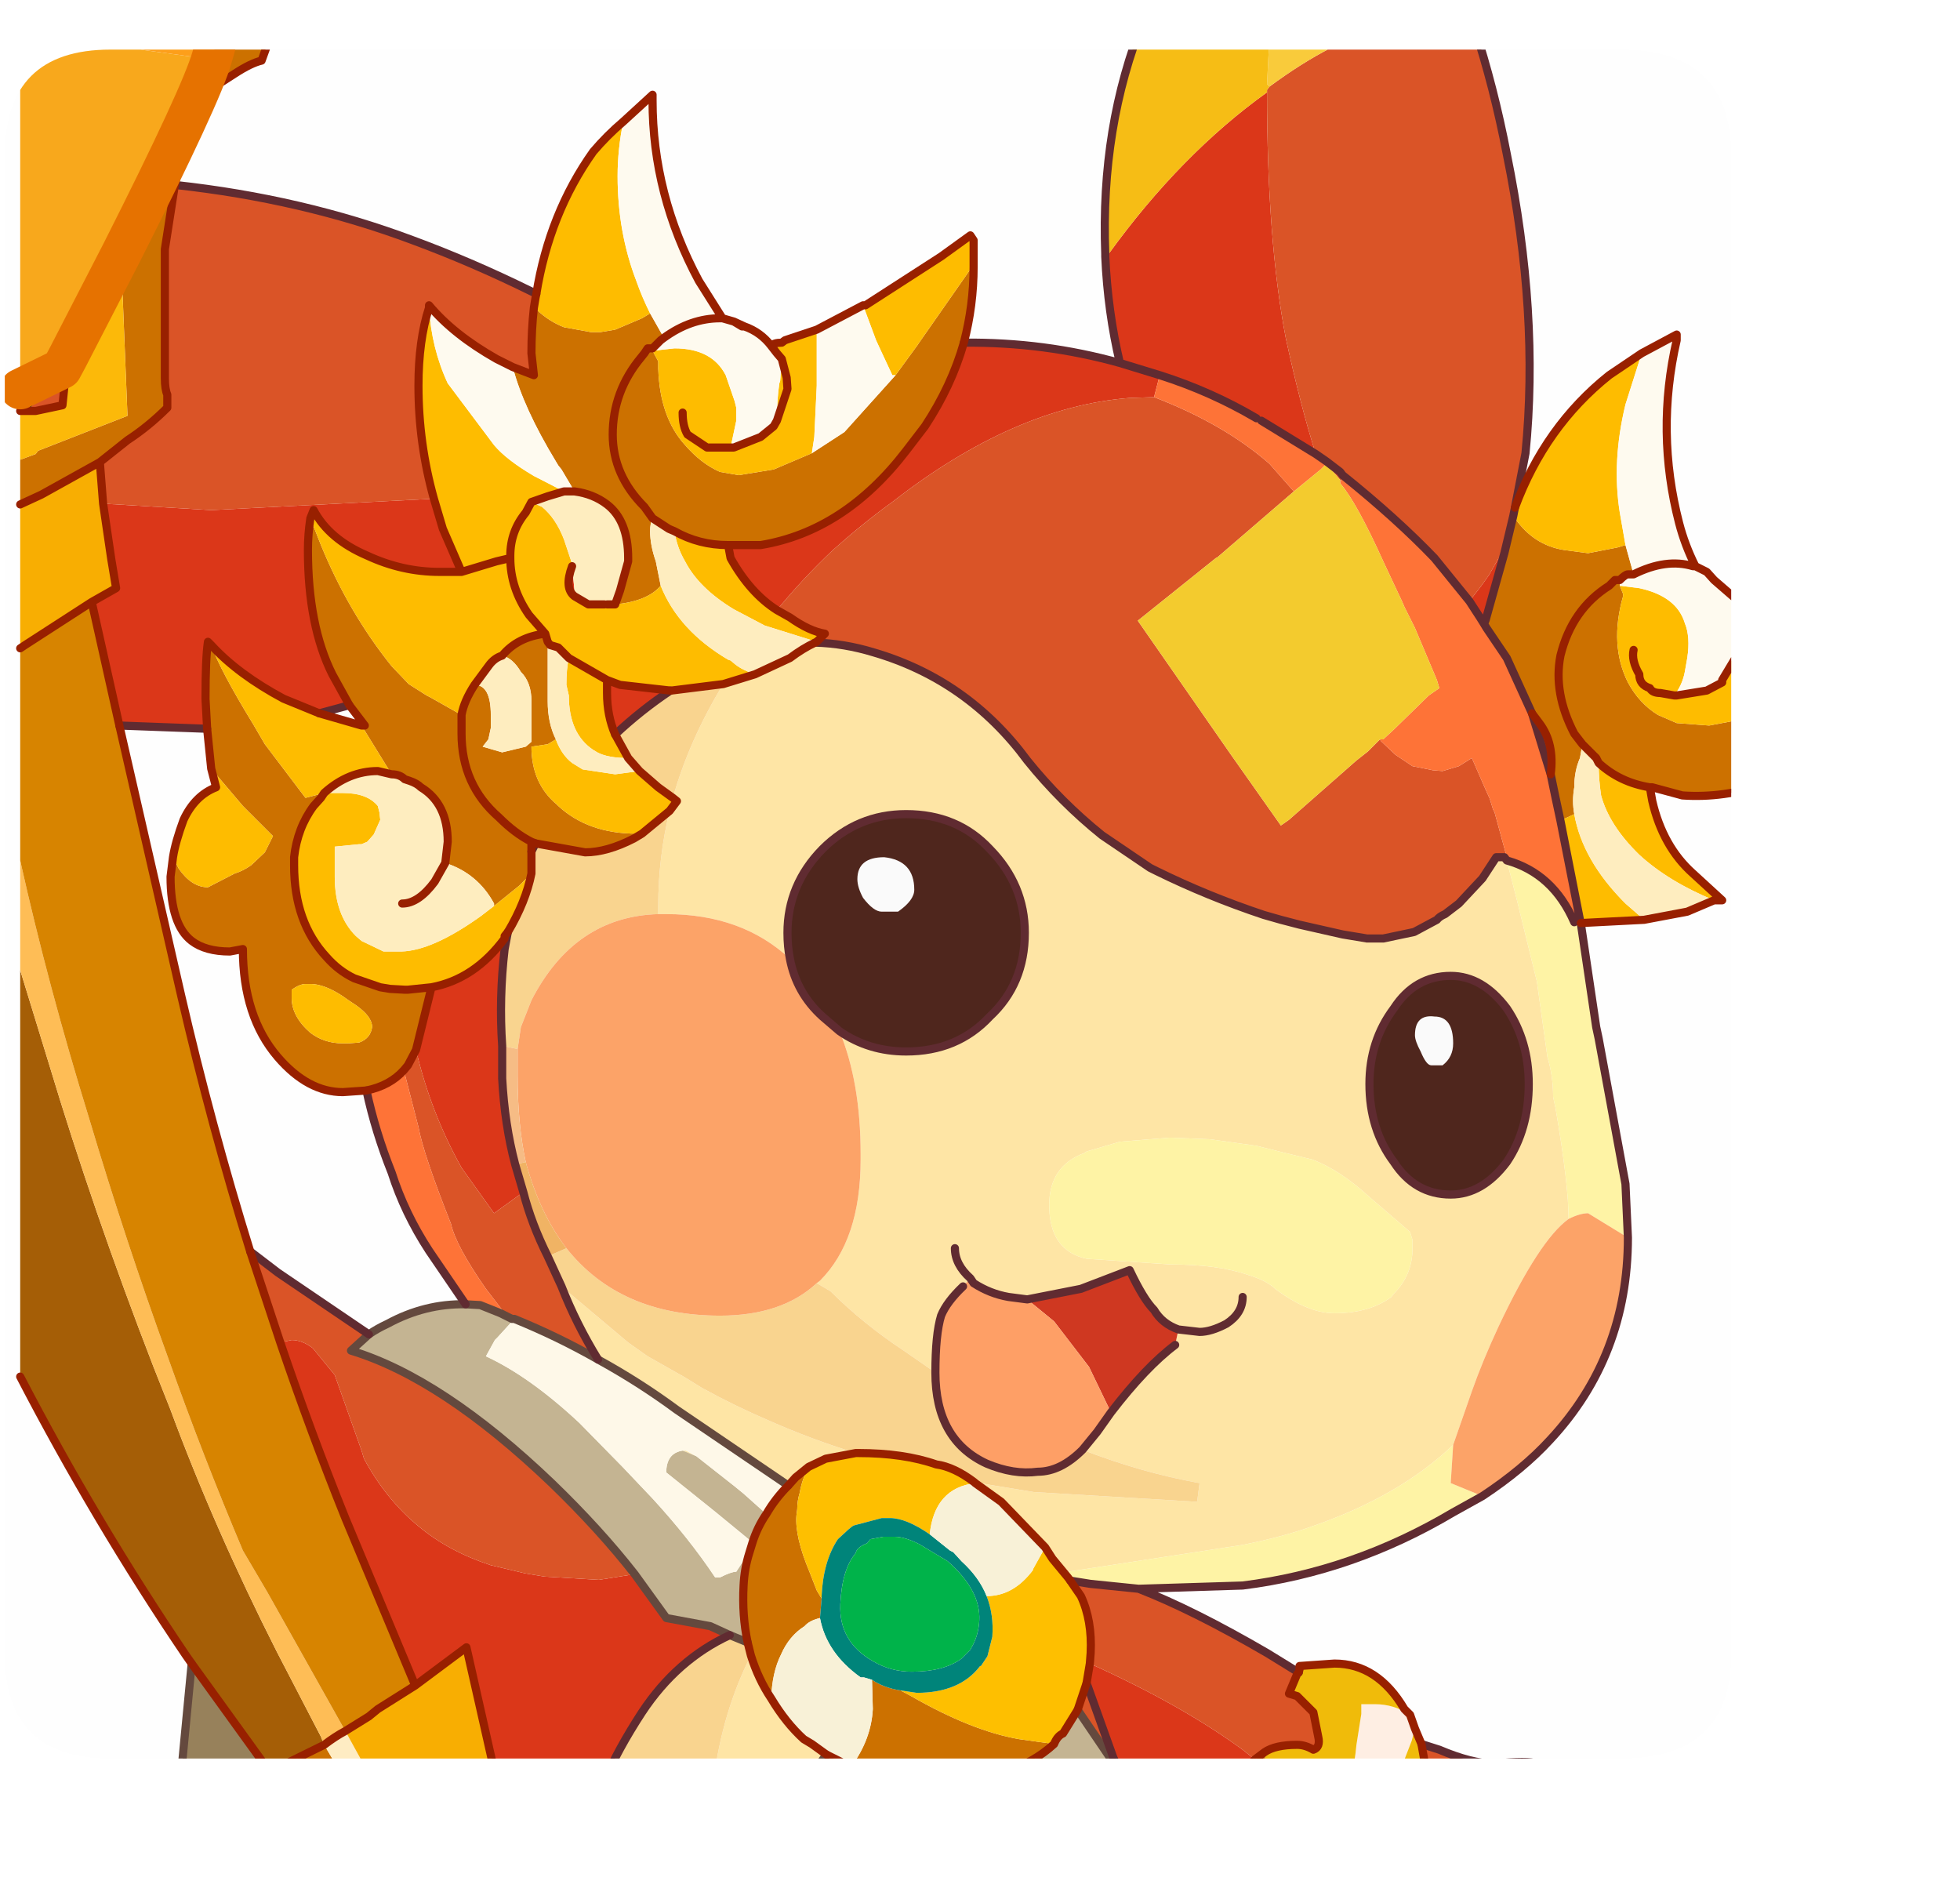 <?xml version="1.0" encoding="UTF-8" standalone="no"?>
<svg xmlns:ffdec="https://www.free-decompiler.com/flash" xmlns:xlink="http://www.w3.org/1999/xlink" ffdec:objectType="frame" height="59.0px" width="61.25px" xmlns="http://www.w3.org/2000/svg">
  <g transform="matrix(1.0, 0.0, 0.0, 1.0, 0.15, 1.55)">
    <clipPath id="clipPath0" transform="matrix(1.0, 0.0, 0.0, 1.0, 0.0, 0.0)">
      <path d="M50.5 0.0 Q53.95 0.0 53.95 3.3 L53.95 50.15 Q53.95 53.4 50.5 53.4 L3.3 53.4 Q0.0 53.4 0.0 50.15 L0.0 3.3 Q0.0 0.0 3.3 0.0 L50.5 0.0" fill="#000000" fill-rule="evenodd" stroke="none"/>
    </clipPath>
    <g clip-path="url(#clipPath0)">
      <use ffdec:characterId="3" height="116.15" transform="matrix(0.508, 0.0, 0.0, 0.508, -0.154, -1.561)" width="120.5" xlink:href="#sprite0"/>
    </g>
    <use ffdec:characterId="4" height="53.4" transform="matrix(1.0, 0.0, 0.0, 1.0, 0.0, 0.0)" width="53.95" xlink:href="#shape2"/>
  </g>
  <defs>
    <g id="sprite0" transform="matrix(1.0, 0.0, 0.0, 1.0, -97.5, -102.8)">
      <use ffdec:characterId="2" height="116.15" transform="matrix(1.0, 0.0, 0.0, 1.0, 97.5, 102.8)" width="120.5" xlink:href="#shape1"/>
    </g>
    <g id="shape1" transform="matrix(1.0, 0.0, 0.0, 1.0, -97.5, -102.8)">
      <path d="M116.4 218.7 L108.0 218.7 109.3 205.15 114.1 211.8 111.95 212.8 116.4 218.7" fill="#98825b" fill-rule="evenodd" stroke="none"/>
      <path d="M181.85 218.7 L179.65 218.7 179.95 218.25 179.95 217.9 180.45 216.9 180.65 216.95 181.85 218.7 M170.75 218.7 L169.75 218.7 167.45 213.75 167.3 213.45 166.0 210.95 164.35 206.35 164.55 205.15 Q170.2 207.7 173.95 210.45 L174.7 211.05 Q173.95 211.75 173.95 212.95 173.95 213.75 174.45 214.25 L174.3 214.45 Q173.15 214.95 172.15 215.95 171.1 217.3 170.75 218.7 M143.65 218.7 L136.4 218.7 Q137.2 216.4 138.65 214.4 L139.85 213.1 141.3 212.9 141.65 212.75 Q141.65 212.45 142.0 212.25 L143.95 214.1 144.65 215.4 142.95 217.4 143.25 217.9 143.65 218.7 M133.8 218.7 L130.05 218.7 Q129.15 215.8 128.85 212.6 L128.85 211.75 127.85 211.45 126.2 204.15 123.05 206.5 118.75 196.2 Q116.6 190.85 114.75 185.4 L115.45 185.25 Q116.1 185.25 116.75 185.75 L118.1 187.4 119.75 192.05 119.9 192.55 Q121.25 195.05 123.25 196.7 125.1 198.25 127.7 199.1 L129.8 199.6 131.0 199.8 134.35 200.0 136.55 199.65 138.5 202.35 141.2 202.85 142.4 203.4 Q139.15 204.9 137.0 208.15 135.5 210.45 134.65 212.45 133.9 214.3 133.75 216.2 L133.65 217.6 133.8 218.7 M130.2 120.75 L130.5 120.9 130.45 121.15 130.2 120.75 M156.8 123.9 Q161.75 123.85 166.4 125.15 165.65 122.0 165.5 118.6 L165.7 118.45 Q170.15 112.3 175.45 108.5 175.45 117.6 176.6 123.6 177.5 127.75 178.45 130.75 L175.1 128.7 Q175.1 128.55 174.8 128.55 172.0 126.9 168.85 125.9 L168.5 127.25 167.0 127.3 Q159.9 127.85 152.4 133.7 150.6 135.0 148.75 136.65 146.85 138.45 145.3 140.35 143.65 139.3 142.45 137.15 L142.3 136.35 142.45 136.35 144.3 136.35 Q149.45 135.5 153.25 130.55 L154.4 129.05 Q156.05 126.55 156.8 123.9 M187.9 139.8 L188.6 138.9 189.1 138.2 189.7 137.15 189.95 137.05 190.05 136.85 188.9 140.95 188.8 141.2 188.55 140.8 187.9 139.8 M168.85 125.9 L166.4 125.15 168.85 125.9 M132.7 137.65 L132.85 139.15 132.85 139.5 133.7 140.0 132.85 139.8 132.85 139.5 Q132.2 139.0 132.7 137.65 M124.2 133.5 L124.75 135.35 125.9 138.0 124.55 138.0 Q122.25 138.0 120.1 137.0 117.75 136.0 116.8 134.2 L116.6 134.7 Q116.45 135.7 116.45 136.65 116.45 141.3 117.95 144.3 L119.0 146.2 117.15 146.7 114.95 145.8 Q112.15 144.3 110.5 142.5 L110.3 142.3 Q110.15 143.3 110.15 145.8 L110.25 147.65 104.85 147.45 103.15 139.85 104.65 139.0 104.35 137.2 103.85 133.8 110.5 134.2 124.2 133.5 M134.85 144.65 L135.65 144.95 138.75 145.3 Q136.95 146.5 135.35 148.0 134.85 146.85 134.85 145.45 L134.85 144.65 M130.2 154.6 L130.45 154.7 130.2 155.2 130.2 154.6 M123.1 167.4 L124.05 163.55 Q126.7 163.05 128.55 160.55 L128.55 160.4 128.75 160.15 128.55 161.2 Q128.2 164.2 128.4 167.15 L128.4 169.15 Q128.55 172.0 129.2 174.45 L129.7 176.15 127.9 177.45 125.9 174.65 Q124.0 171.25 123.1 167.4 M129.2 211.8 L128.85 211.75 129.2 211.8" fill="#dc3719" fill-rule="evenodd" stroke="none"/>
      <path d="M167.55 200.55 Q170.9 201.85 175.45 204.5 L177.4 205.7 177.3 205.8 176.8 207.0 177.3 207.15 178.3 208.15 178.6 209.65 Q178.75 210.3 178.3 210.45 177.8 210.15 177.3 210.15 175.95 210.15 175.3 210.6 L174.7 211.05 173.95 210.45 Q170.2 207.7 164.55 205.15 L164.6 204.5 Q164.7 202.5 164.0 201.0 L163.45 200.2 164.0 200.2 164.6 200.25 167.55 200.55 M184.95 210.1 L186.05 210.45 Q188.05 211.3 189.4 211.3 191.55 211.1 192.05 211.3 193.2 211.6 193.2 213.3 193.2 215.1 191.35 216.9 189.95 218.25 188.35 218.7 L187.3 218.7 181.85 218.7 180.65 216.95 Q182.45 217.05 183.6 215.75 185.25 214.25 185.25 211.8 L184.95 210.1 M130.05 218.7 L128.1 218.7 129.35 217.9 127.85 211.6 127.85 211.45 128.85 211.75 128.85 212.6 Q129.15 215.8 130.05 218.7 M108.3 114.2 Q116.1 115.05 122.9 117.6 126.55 118.95 130.2 120.75 L130.45 121.15 130.35 121.75 Q130.2 123.1 130.2 124.55 L130.35 125.9 129.05 125.4 128.05 124.9 Q125.4 123.4 123.9 121.6 L123.9 121.75 Q123.25 123.75 123.25 126.55 123.25 130.1 124.2 133.5 L110.5 134.2 103.85 133.8 103.65 131.25 105.35 129.9 Q106.65 129.05 107.8 127.9 L107.8 127.1 Q107.65 126.75 107.65 126.1 L107.65 122.95 107.65 118.15 108.25 114.3 108.3 114.2 M188.2 104.5 Q189.4 108.15 190.2 112.3 192.2 122.1 191.35 130.7 L190.7 134.05 190.6 134.55 190.05 136.85 189.95 137.05 189.7 137.15 189.1 138.2 188.6 138.9 187.9 139.8 185.75 137.15 Q183.4 134.7 180.1 132.05 L179.95 131.85 179.1 131.2 179.95 131.85 180.1 132.05 179.95 132.55 179.95 132.35 179.1 131.35 179.1 131.2 178.45 130.75 Q177.5 127.75 176.6 123.6 175.45 117.6 175.45 108.5 L175.45 108.35 175.6 108.15 Q179.6 105.2 182.75 104.5 L187.9 104.35 Q187.9 104.5 188.2 104.5 M168.5 127.25 Q172.8 128.9 175.6 131.35 L177.1 133.05 172.4 137.1 172.3 137.15 167.5 141.0 173.2 149.2 176.3 153.6 176.8 153.25 180.95 149.6 181.65 149.05 182.4 148.3 182.45 148.4 183.35 149.25 184.4 149.95 185.65 150.2 186.25 150.25 187.25 149.95 188.05 149.45 188.9 151.4 189.15 151.95 189.35 152.6 189.45 152.8 190.2 155.55 190.2 155.75 190.05 155.55 189.55 155.55 188.7 156.85 187.25 158.4 186.4 159.05 Q186.05 159.2 185.9 159.4 L184.5 160.15 182.6 160.55 181.6 160.55 180.1 160.3 177.45 159.7 176.3 159.4 175.25 159.1 Q171.8 157.95 168.65 156.4 L168.25 156.2 165.3 154.2 Q162.75 152.15 160.7 149.6 157.05 144.65 151.25 142.95 149.45 142.4 147.65 142.35 L147.75 142.3 148.25 141.8 Q147.3 141.65 146.1 140.8 L145.3 140.35 Q146.85 138.45 148.75 136.65 150.6 135.0 152.4 133.7 159.9 127.85 167.0 127.3 L168.5 127.25 M101.55 125.8 L101.35 127.75 99.7 128.1 99.15 128.1 101.55 125.8 M122.35 168.65 L122.6 168.35 123.1 167.4 Q124.0 171.25 125.9 174.65 L127.9 177.45 129.7 176.15 Q130.2 178.1 131.2 180.1 L132.05 181.95 Q132.95 184.25 134.3 186.45 131.85 185.05 129.15 183.95 L129.0 183.95 128.3 183.6 128.4 183.4 127.4 182.1 Q125.55 179.45 125.25 178.1 123.55 173.8 123.25 172.15 L122.35 168.65 M120.2 184.9 L119.1 185.9 Q124.7 187.6 131.45 194.05 134.4 196.9 136.55 199.65 L134.35 200.0 131.0 199.8 129.8 199.6 127.7 199.1 Q125.1 198.25 123.25 196.7 121.25 195.05 119.9 192.55 L119.75 192.05 118.1 187.4 116.75 185.75 Q116.1 185.25 115.45 185.25 L114.75 185.4 112.9 179.8 114.6 181.1 120.2 184.9 M163.8 208.0 L164.35 206.35 166.0 210.95 165.9 211.05 165.8 210.95 163.8 208.0 M142.0 212.25 L142.3 212.25 Q145.05 211.6 146.85 212.75 L146.5 213.1 145.25 214.6 144.65 215.4 143.95 214.1 142.0 212.25 M185.4 216.25 L187.3 218.7 185.4 216.25" fill="#db5427" fill-rule="evenodd" stroke="none"/>
      <path d="M184.25 208.3 L184.55 209.15 184.35 209.9 183.75 211.45 Q182.75 212.95 181.75 213.45 L180.95 213.75 180.1 213.6 Q180.75 212.3 180.95 210.15 L181.25 208.25 181.25 207.65 182.1 207.65 Q183.25 207.65 184.25 208.3" fill="#ffefe4" fill-rule="evenodd" stroke="none"/>
      <path d="M177.4 205.7 L177.45 205.5 177.45 205.3 179.6 205.15 Q182.25 205.15 183.9 207.95 L184.25 208.3 Q183.25 207.65 182.1 207.65 L181.25 207.65 181.25 208.25 180.95 210.15 Q180.75 212.3 180.1 213.6 L180.95 213.75 181.75 213.45 Q182.75 212.95 183.75 211.45 L184.35 209.9 184.55 209.15 184.95 210.1 185.25 211.8 Q185.25 214.25 183.6 215.75 182.45 217.05 180.65 216.95 L180.45 216.9 179.95 217.9 179.95 218.25 179.25 218.1 Q177.8 217.4 176.8 215.95 175.65 214.35 175.4 211.6 L175.3 210.6 Q175.95 210.15 177.3 210.15 177.8 210.15 178.3 210.45 178.75 210.3 178.6 209.65 L178.3 208.15 177.3 207.15 176.8 207.0 177.3 205.8 177.4 205.7 M177.55 218.7 L170.75 218.7 Q171.1 217.3 172.15 215.95 173.15 214.95 174.3 214.45 L174.45 214.75 Q175.45 216.9 176.45 217.75 L177.55 218.7" fill="#f1bc0a" fill-rule="evenodd" stroke="none"/>
      <path d="M217.55 138.0 L217.55 138.15 Q216.4 143.15 212.4 146.8 L210.95 148.3 Q206.1 152.1 201.0 151.75 L199.15 151.25 199.0 151.25 Q197.15 150.95 195.85 149.75 L195.7 149.45 194.85 148.6 194.35 147.95 Q193.05 145.45 193.5 143.15 194.2 140.3 196.5 138.85 L196.85 138.5 197.15 138.5 196.85 138.5 196.5 138.85 Q194.2 140.3 193.5 143.15 193.05 145.45 194.35 147.95 L194.85 148.6 194.7 149.45 Q194.35 150.25 194.35 151.25 194.2 152.1 194.35 152.9 L193.5 153.3 193.2 151.9 192.9 150.45 Q193.15 148.55 192.2 147.3 L191.75 146.7 190.2 143.3 188.95 141.45 188.9 140.95 190.05 136.85 190.6 134.55 190.7 134.7 Q191.85 136.35 193.7 136.65 L195.2 136.85 197.0 136.5 197.5 136.35 198.0 138.15 197.65 138.15 Q197.5 138.15 197.15 138.5 L197.15 138.85 197.35 139.35 197.35 139.5 Q196.5 142.5 197.65 144.8 198.35 146.1 199.5 146.8 L200.65 147.3 202.65 147.45 205.3 146.95 207.45 145.95 Q209.1 145.15 211.25 143.45 L213.25 141.8 215.9 139.15 Q216.75 138.5 217.55 138.0 M179.65 218.7 L177.55 218.7 176.45 217.75 Q175.45 216.9 174.45 214.75 L174.3 214.45 174.45 214.25 Q173.95 213.75 173.95 212.95 173.95 211.75 174.7 211.05 L175.3 210.6 175.4 211.6 Q175.65 214.35 176.8 215.95 177.8 217.4 179.25 218.1 L179.95 218.25 179.65 218.7 M122.5 218.7 L116.4 218.7 111.95 212.8 114.1 211.8 117.45 210.15 122.5 218.7 M98.75 133.85 L98.75 131.1 99.7 130.75 99.85 130.55 105.35 128.4 105.05 120.95 105.0 119.15 105.0 118.35 Q109.9 108.65 110.55 106.35 L110.75 105.65 114.3 104.2 114.45 104.2 113.6 106.55 Q112.95 106.7 111.95 107.35 L110.55 108.25 109.8 108.85 109.45 109.35 108.65 112.35 108.25 114.3 107.65 118.15 107.65 122.95 107.65 126.1 Q107.65 126.75 107.8 127.1 L107.8 127.9 Q106.65 129.05 105.35 129.9 L103.65 131.25 100.05 133.25 98.75 133.85 M157.4 119.1 L157.4 119.25 Q157.4 121.6 156.8 123.9 156.05 126.55 154.4 129.05 L153.25 130.55 Q149.45 135.5 144.3 136.35 L142.45 136.35 142.3 136.35 Q140.5 136.35 139.0 135.5 L138.65 135.35 137.65 134.7 137.15 134.0 Q135.2 132.05 135.2 129.55 135.2 126.9 136.95 124.8 L137.15 124.55 137.35 124.25 137.65 124.25 137.35 124.25 137.15 124.55 136.95 124.8 Q135.2 126.9 135.2 129.55 135.2 132.05 137.15 134.0 L137.65 134.7 Q137.5 135.0 137.5 135.5 137.5 136.35 137.85 137.35 L138.15 138.85 Q137.35 139.8 135.35 140.0 L135.65 139.15 136.15 137.35 136.15 137.15 Q136.15 134.85 134.85 133.85 134.0 133.2 132.85 133.05 L132.05 131.7 131.85 131.45 131.7 131.2 Q129.7 127.9 129.05 125.4 L130.35 125.9 130.2 124.55 Q130.2 123.1 130.35 121.75 L130.55 121.9 Q131.3 122.6 132.2 122.95 L133.85 123.25 134.45 123.25 135.35 123.1 137.0 122.4 137.5 122.1 138.35 123.6 138.15 123.75 137.65 124.25 137.65 124.4 138.0 125.05 138.0 125.5 Q138.1 128.5 139.65 130.2 140.65 131.35 141.8 131.85 L142.95 132.05 145.1 131.7 147.45 130.7 149.45 129.4 152.6 125.9 153.95 124.05 154.05 123.9 156.25 120.75 157.4 119.1 M110.25 147.65 L110.15 145.8 Q110.15 143.3 110.3 142.3 L110.5 142.5 Q111.05 144.05 113.1 147.4 L113.8 148.6 116.3 151.9 117.45 151.6 117.25 151.9 116.8 152.4 Q115.8 153.75 115.6 155.55 L115.6 156.05 Q115.6 159.55 117.6 161.7 118.35 162.55 119.3 163.0 L120.9 163.55 121.5 163.65 122.4 163.7 122.6 163.7 124.05 163.55 123.1 167.4 122.6 168.35 122.35 168.65 Q121.5 169.6 120.05 169.9 L118.6 170.0 Q116.45 170.0 114.6 167.85 112.45 165.35 112.45 161.2 L111.65 161.35 Q110.15 161.35 109.3 160.7 108.0 159.7 108.0 156.75 L108.15 155.55 108.5 156.25 Q109.3 157.4 110.3 157.4 L111.95 156.55 Q112.45 156.4 112.95 156.05 L113.8 155.25 114.3 154.25 112.45 152.4 110.5 150.1 110.25 147.65 M119.0 146.2 L117.95 144.3 Q116.45 141.3 116.45 136.65 116.45 135.7 116.6 134.7 L117.25 136.35 Q118.95 140.5 121.6 143.8 L122.65 144.9 123.75 145.6 123.95 145.7 125.9 146.8 Q126.05 145.95 126.7 144.95 127.7 144.95 127.7 146.8 L127.7 147.6 127.55 148.3 127.2 148.75 128.4 149.1 129.85 148.75 130.2 148.45 130.2 148.3 130.2 147.1 130.2 146.8 130.2 145.95 Q130.2 144.8 129.55 144.15 129.05 143.3 128.4 143.15 129.35 142.0 131.05 141.8 L131.2 142.3 131.2 144.65 131.2 145.95 Q131.2 147.3 131.7 148.3 L131.2 148.6 130.2 148.75 Q130.2 151.0 131.75 152.3 L131.85 152.4 Q133.7 154.1 136.65 154.1 L137.0 154.1 136.5 154.4 Q134.85 155.25 133.5 155.25 L130.45 154.7 130.2 154.6 Q129.2 154.1 128.2 153.1 125.9 151.1 125.9 147.95 L125.9 147.3 125.9 146.8 125.9 147.3 125.9 147.95 Q125.9 151.1 128.2 153.1 129.2 154.1 130.2 154.6 L130.2 155.2 130.2 155.25 130.2 156.55 129.45 157.3 127.9 158.55 127.9 158.4 Q126.9 156.55 124.9 155.9 L125.05 154.6 Q125.05 152.25 123.4 151.25 123.15 151.0 122.7 150.85 L122.4 150.75 Q122.1 150.45 121.6 150.45 L119.75 147.45 119.95 147.45 119.0 146.2 M118.95 167.0 L119.6 166.95 Q120.3 166.7 120.4 166.0 120.4 165.35 119.4 164.65 L118.95 164.35 Q117.6 163.35 116.6 163.35 L116.3 163.35 Q115.95 163.35 115.45 163.7 L115.45 164.2 Q115.45 165.35 116.6 166.35 117.45 167.0 118.6 167.0 L118.95 167.0 M143.5 203.85 Q143.15 202.2 143.25 200.35 143.3 199.3 143.6 198.35 L143.8 197.7 Q144.1 196.75 144.65 195.95 145.2 195.0 146.0 194.2 L146.45 193.7 147.25 193.05 Q146.85 193.8 146.7 194.65 146.55 195.15 146.55 195.65 L146.5 196.05 Q146.4 197.35 147.3 199.5 L147.75 200.65 148.05 201.15 147.95 202.35 Q147.3 202.5 147.0 202.85 146.05 203.45 145.55 204.6 145.0 205.7 144.95 207.3 144.15 206.1 143.7 204.65 L143.5 203.85 M152.9 206.8 L153.55 207.15 Q157.3 209.3 160.2 209.8 L162.35 210.1 Q159.8 212.45 154.8 212.45 152.0 212.45 149.75 211.45 L149.9 211.45 Q151.1 209.8 151.2 207.95 L151.15 206.15 Q151.9 206.65 152.9 206.8" fill="#cd7100" fill-rule="evenodd" stroke="none"/>
      <path d="M147.65 142.35 Q149.45 142.4 151.25 142.95 157.05 144.65 160.7 149.6 162.75 152.15 165.3 154.2 L168.25 156.2 168.65 156.4 Q171.8 157.95 175.25 159.1 L176.3 159.4 177.45 159.7 180.1 160.3 181.6 160.55 182.6 160.55 184.5 160.15 185.9 159.4 Q186.05 159.2 186.4 159.05 L187.25 158.4 188.7 156.85 189.55 155.55 190.05 155.55 190.2 155.75 190.85 158.3 192.05 163.2 192.7 167.85 Q193.05 169.0 193.05 170.3 L193.2 171.0 Q194.0 175.65 194.0 177.8 192.2 179.1 189.7 184.4 188.7 186.55 188.05 188.4 L186.9 191.7 Q183.6 194.85 178.25 196.7 176.45 197.35 173.95 197.85 L163.2 199.5 163.2 199.85 162.25 198.7 161.8 198.0 159.1 195.2 157.5 194.05 157.45 194.0 161.1 194.6 171.15 195.2 171.3 194.05 Q167.7 193.4 164.1 192.0 L165.0 190.9 165.85 189.7 Q168.0 186.9 169.8 185.55 L170.0 184.6 171.3 184.75 Q172.0 184.75 172.95 184.25 173.95 183.6 173.95 182.6 173.95 183.6 172.95 184.25 172.0 184.75 171.3 184.75 L170.0 184.6 Q169.0 184.25 168.5 183.4 167.85 182.75 167.0 180.95 L164.0 182.1 160.7 182.75 159.55 182.6 Q158.4 182.4 157.4 181.75 L157.2 181.45 156.75 181.95 Q155.75 182.9 155.4 183.75 155.05 184.9 155.05 187.25 L153.1 185.9 Q150.6 184.25 148.6 182.25 L147.75 181.75 147.95 181.6 Q150.45 179.1 150.45 174.15 L150.45 173.8 Q150.45 169.4 149.15 166.25 150.95 167.5 153.25 167.5 156.4 167.5 158.4 165.35 160.55 163.35 160.55 160.2 160.55 157.25 158.4 155.05 156.4 152.9 153.25 152.9 150.25 152.9 148.1 155.05 145.95 157.25 145.95 160.2 145.95 161.05 146.1 161.8 143.15 159.05 138.5 159.05 L138.0 159.05 138.0 158.55 Q138.0 155.55 138.7 152.7 L139.15 152.1 138.9 151.9 Q139.9 148.35 142.0 144.9 L143.95 144.3 146.1 143.3 Q146.9 142.7 147.65 142.35 M183.25 164.85 Q181.75 166.85 181.75 169.5 181.75 172.3 183.25 174.3 184.55 176.3 186.75 176.3 188.7 176.3 190.2 174.3 191.55 172.3 191.55 169.5 191.55 166.85 190.2 164.85 188.7 162.85 186.75 162.85 184.55 162.85 183.25 164.85 M169.45 172.8 L166.4 173.05 164.35 173.65 164.2 173.75 Q162.05 174.55 162.05 176.95 162.05 179.75 164.35 180.25 L169.5 180.6 Q172.45 180.6 174.3 181.25 175.45 181.6 175.95 182.1 177.95 183.6 179.6 183.6 181.75 183.6 183.1 182.6 L183.25 182.4 Q184.4 181.25 184.4 179.6 L184.4 179.1 184.25 178.6 181.75 176.45 Q179.95 174.8 178.25 174.15 L176.4 173.7 174.8 173.3 171.95 172.9 169.5 172.8 169.45 172.8 M132.05 181.95 L136.15 185.4 137.35 186.25 139.65 187.55 140.7 188.2 Q142.7 189.3 144.8 190.2 147.4 191.35 150.15 192.2 L148.3 192.55 147.25 193.05 146.45 193.7 146.0 194.2 139.15 189.55 Q136.85 187.85 134.3 186.45 132.95 184.25 132.05 181.95 M140.35 192.4 L139.5 192.05 139.7 192.05 140.35 192.4 M156.25 179.6 Q156.25 180.6 157.2 181.45 156.25 180.6 156.25 179.6 M143.7 204.65 Q144.15 206.1 144.95 207.3 145.85 208.8 146.95 209.8 L147.45 210.1 148.35 210.75 146.85 212.75 Q145.05 211.6 142.3 212.25 L142.0 212.25 Q141.65 212.45 141.65 212.75 L141.3 212.9 141.4 212.35 Q141.95 208.1 143.7 204.65 M142.0 212.25 L141.4 212.35 142.0 212.25 M166.0 210.95 L167.3 213.45 167.45 213.75 166.15 211.45 165.9 211.05 166.0 210.95" fill="#ffe6a6" fill-rule="evenodd" stroke="none"/>
      <path d="M194.75 159.6 L195.7 166.0 195.85 166.7 197.5 175.65 197.65 178.95 195.2 177.45 Q194.7 177.45 194.0 177.8 194.0 175.65 193.2 171.0 L193.05 170.3 Q193.05 169.0 192.7 167.85 L192.05 163.2 190.85 158.3 190.2 155.75 Q193.05 156.55 194.35 159.55 L194.7 159.4 194.75 159.6 M188.7 194.85 L186.9 195.85 Q180.75 199.5 173.95 200.35 L167.55 200.55 164.6 200.25 163.35 200.05 163.2 199.85 163.2 199.5 173.95 197.85 Q176.45 197.35 178.25 196.7 183.6 194.85 186.9 191.7 L186.75 194.05 188.7 194.85 M169.45 172.8 L169.5 172.8 171.95 172.9 174.8 173.3 176.4 173.7 178.25 174.15 Q179.95 174.8 181.75 176.45 L184.25 178.6 184.4 179.1 184.4 179.6 Q184.4 181.25 183.25 182.4 L183.1 182.6 Q181.75 183.6 179.6 183.6 177.95 183.6 175.95 182.1 175.45 181.6 174.3 181.25 172.45 180.6 169.5 180.6 L164.35 180.25 Q162.05 179.75 162.05 176.95 162.05 174.55 164.2 173.75 L164.35 173.65 166.4 173.05 169.45 172.8" fill="#fff4a6" fill-rule="evenodd" stroke="none"/>
      <path d="M136.4 218.7 L133.8 218.7 133.65 217.6 133.75 216.2 Q133.9 214.3 134.65 212.45 135.5 210.45 137.0 208.15 139.15 204.9 142.4 203.4 L143.5 203.85 143.7 204.65 Q141.95 208.1 141.4 212.35 L141.15 212.45 139.85 213.1 141.15 212.45 141.4 212.35 141.3 212.9 139.85 213.1 138.65 214.4 Q137.2 216.4 136.4 218.7 M164.1 192.0 Q167.7 193.4 171.3 194.05 L171.15 195.2 161.1 194.6 157.45 194.0 Q156.2 193.05 155.1 192.9 153.1 192.2 150.3 192.2 L150.15 192.2 Q147.4 191.35 144.8 190.2 142.7 189.3 140.7 188.2 L139.65 187.55 137.35 186.25 136.15 185.4 132.05 181.95 131.2 180.1 132.35 179.6 Q135.65 183.75 141.8 183.75 145.6 183.75 147.75 181.75 L148.6 182.25 Q150.6 184.25 153.1 185.9 L155.05 187.25 Q155.05 191.4 158.2 192.85 159.85 193.55 161.35 193.35 162.75 193.35 164.1 192.0 M138.75 145.3 L138.8 145.3 142.0 144.9 Q139.9 148.35 138.9 151.9 L138.0 151.25 136.85 150.25 136.15 149.45 135.35 148.0 Q136.95 146.5 138.75 145.3 M130.45 154.7 L133.5 155.25 Q134.85 155.25 136.5 154.4 L137.0 154.1 138.7 152.7 Q138.0 155.55 138.0 158.55 L138.0 159.05 Q132.85 159.2 130.2 164.35 L129.55 166.0 129.35 167.35 128.4 167.15 Q128.2 164.2 128.55 161.2 L128.75 160.15 Q129.85 158.3 130.2 156.55 L130.2 155.25 130.2 155.2 130.45 154.7" fill="#fad590" fill-rule="evenodd" stroke="none"/>
      <path d="M210.45 139.0 L210.6 138.85 215.75 137.0 217.75 136.2 217.75 136.35 217.55 138.0 Q216.75 138.5 215.9 139.15 L213.25 141.8 211.25 143.45 210.6 141.15 210.45 139.0 M199.0 151.25 L199.15 152.1 Q199.8 154.9 201.65 156.55 L203.45 158.2 202.95 158.2 Q200.15 157.05 198.35 155.4 196.5 153.6 196.0 151.75 195.85 150.75 195.85 149.75 197.15 150.95 199.0 151.25 M198.65 159.4 L194.75 159.6 194.7 159.4 193.5 153.3 194.35 152.9 Q194.85 155.75 197.5 158.4 L198.65 159.4 M130.5 120.9 Q131.3 115.95 134.0 112.15 134.85 111.15 135.85 110.3 135.5 112.0 135.5 113.65 135.5 117.1 136.65 120.1 137.0 121.1 137.5 122.1 L137.0 122.4 135.35 123.1 134.45 123.25 133.85 123.25 132.2 122.95 Q131.3 122.6 130.55 121.9 L130.35 121.75 130.45 121.15 130.5 120.9 M144.95 124.1 Q145.1 123.9 145.6 123.9 L145.8 123.75 147.75 123.1 147.75 123.4 147.75 125.4 147.75 126.55 147.6 129.7 147.45 130.7 145.1 131.7 142.95 132.05 141.8 131.85 Q140.65 131.35 139.65 130.2 138.1 128.5 138.0 125.5 L138.0 125.05 137.65 124.4 139.0 124.25 Q141.3 124.25 142.15 125.9 L142.7 127.5 142.8 127.9 142.8 128.7 142.45 130.35 142.65 130.35 144.3 129.7 145.1 129.05 145.3 128.7 Q145.3 127.4 145.45 126.4 L145.5 126.25 145.6 124.9 145.3 124.55 144.95 124.1 M150.6 121.6 L150.75 121.6 155.4 118.6 157.2 117.3 157.4 117.6 157.4 119.1 156.25 120.75 154.05 123.9 153.95 124.05 152.6 125.9 152.4 125.9 151.7 124.4 151.4 123.75 150.6 121.6 M190.7 134.05 Q192.55 129.05 196.5 125.9 L198.5 124.55 197.5 127.7 Q196.65 131.2 197.15 134.35 L197.5 136.35 197.0 136.5 195.2 136.85 193.7 136.65 Q191.85 136.35 190.7 134.7 L190.6 134.55 190.7 134.05 M204.45 139.8 L204.95 139.8 205.15 139.8 207.1 139.65 207.1 140.15 206.45 142.95 205.45 145.95 205.3 146.95 202.65 147.45 200.65 147.3 199.5 146.8 Q198.35 146.1 197.65 144.8 196.5 142.5 197.35 139.5 L197.35 139.35 197.15 138.85 198.35 139.0 Q200.65 139.5 201.15 141.15 201.5 142.0 201.3 143.3 L201.15 144.15 Q201.0 144.95 200.5 145.6 L200.65 145.6 202.5 145.3 203.45 144.8 203.45 144.65 204.45 142.5 204.65 140.8 204.65 140.5 204.45 139.8 M203.45 144.65 L204.65 142.65 204.65 140.8 204.65 142.65 203.45 144.65 M145.3 140.35 L146.1 140.8 Q147.3 141.65 148.25 141.8 L147.75 142.3 144.55 141.3 142.65 140.3 Q140.5 139.0 139.65 137.35 139.15 136.5 139.0 135.5 140.5 136.35 142.3 136.35 L142.45 137.15 Q143.65 139.3 145.3 140.35 M198.0 142.8 Q197.85 143.45 198.35 144.3 198.35 144.95 199.0 145.15 199.15 145.45 199.65 145.45 L200.5 145.6 199.65 145.45 Q199.15 145.45 199.0 145.15 198.35 144.95 198.35 144.3 197.85 143.45 198.0 142.8 M139.5 128.2 Q139.5 129.05 139.8 129.55 L141.0 130.35 141.65 130.35 142.45 130.35 141.65 130.35 141.0 130.35 139.8 129.55 Q139.5 129.05 139.5 128.2 M132.2 133.05 L131.2 133.35 130.2 133.7 130.85 134.0 Q131.7 134.7 132.2 136.0 L132.7 137.5 132.7 137.65 Q132.2 139.0 132.85 139.5 L132.85 139.8 133.7 140.0 134.0 140.0 134.7 140.0 134.85 140.0 135.35 140.0 Q137.35 139.8 138.15 138.85 139.25 141.6 142.3 143.4 L142.45 143.45 142.75 143.7 Q143.2 144.05 143.95 144.3 L142.0 144.9 138.8 145.3 138.75 145.3 135.65 144.95 134.85 144.65 132.5 143.3 134.85 144.65 134.85 145.45 Q134.85 146.85 135.35 148.0 L136.15 149.45 Q134.9 149.45 134.25 149.1 L134.0 148.95 Q132.5 147.95 132.5 145.6 L132.35 144.95 Q132.35 143.95 132.5 143.3 L131.85 142.65 131.35 142.5 131.2 142.3 131.05 141.8 Q129.35 142.0 128.4 143.15 127.9 143.3 127.55 143.8 L126.7 144.95 Q126.05 145.95 125.9 146.8 L123.95 145.7 123.75 145.6 122.65 144.9 121.6 143.8 Q118.95 140.5 117.25 136.35 L116.6 134.7 116.8 134.2 Q117.75 136.0 120.1 137.0 122.25 138.0 124.55 138.0 L125.9 138.0 124.75 135.35 124.2 133.5 Q123.25 130.1 123.25 126.55 123.25 123.75 123.9 121.75 124.05 124.25 125.05 126.4 L127.9 130.2 Q128.65 131.1 130.35 132.1 L132.2 133.05 M110.5 142.5 Q112.15 144.3 114.95 145.8 L117.15 146.7 119.75 147.45 121.6 150.45 120.75 150.25 Q118.95 150.25 117.45 151.6 L116.3 151.9 113.8 148.6 113.1 147.4 Q111.05 144.05 110.5 142.5 M125.9 138.0 L128.05 137.35 128.9 137.15 Q128.9 139.0 130.05 140.65 L131.05 141.8 130.05 140.65 Q128.9 139.0 128.9 137.15 L128.05 137.35 125.9 138.0 M128.9 137.15 L128.9 137.0 Q128.9 135.5 129.85 134.35 L130.2 133.7 129.85 134.35 Q128.9 135.5 128.9 137.0 L128.9 137.15 M137.0 154.1 L136.65 154.1 Q133.7 154.1 131.85 152.4 L131.75 152.3 Q130.2 151.0 130.2 148.75 L131.2 148.6 131.7 148.3 Q132.05 149.25 132.7 149.75 L133.35 150.15 135.35 150.45 136.85 150.25 138.0 151.25 138.9 151.9 139.15 152.1 138.7 152.7 137.0 154.1 M145.6 124.9 L145.9 126.05 145.95 126.75 145.3 128.7 145.95 126.75 145.9 126.05 145.6 124.9 M127.9 158.55 L129.45 157.3 130.2 156.55 Q129.85 158.3 128.75 160.15 L128.55 160.4 128.55 160.55 Q126.7 163.05 124.05 163.55 L122.6 163.7 122.4 163.7 121.5 163.65 120.9 163.55 119.3 163.0 Q118.35 162.55 117.6 161.7 115.6 159.55 115.6 156.05 L115.6 155.55 Q115.8 153.75 116.8 152.4 L117.25 151.9 117.45 151.6 118.6 151.6 Q120.1 151.6 120.75 152.4 L120.85 152.8 120.9 153.25 120.5 154.15 120.1 154.6 119.75 154.75 119.6 154.75 118.1 154.9 118.1 156.55 118.1 156.75 Q118.1 159.1 119.4 160.4 L119.75 160.7 121.1 161.35 121.35 161.35 122.1 161.35 122.2 161.35 Q124.1 161.3 127.05 159.2 L127.9 158.55 M110.5 150.1 L112.45 152.4 114.3 154.25 113.8 155.25 112.95 156.05 Q112.45 156.4 111.95 156.55 L110.3 157.4 Q109.3 157.4 108.5 156.25 L108.15 155.55 Q108.3 154.6 108.8 153.25 109.5 151.75 110.8 151.25 L110.5 150.1 M118.95 167.0 L118.6 167.0 Q117.45 167.0 116.6 166.35 115.45 165.35 115.45 164.2 L115.45 163.7 Q115.95 163.35 116.3 163.35 L116.6 163.35 Q117.6 163.35 118.95 164.35 L119.4 164.65 Q120.4 165.35 120.4 166.0 120.3 166.7 119.6 166.95 L118.95 167.0" fill="#ffbd00" fill-rule="evenodd" stroke="none"/>
      <path d="M135.85 110.3 L137.65 108.65 137.65 109.0 Q137.65 114.8 140.5 120.1 L141.95 122.4 142.65 122.6 143.15 122.9 143.3 122.9 Q144.3 123.25 144.95 124.1 L145.3 124.55 145.6 124.9 145.5 126.25 145.45 126.4 Q145.3 127.4 145.3 128.7 L145.1 129.05 144.3 129.7 142.65 130.35 142.45 130.35 142.8 128.7 142.8 127.9 142.7 127.5 142.15 125.9 Q141.3 124.25 139.0 124.25 L137.65 124.4 137.65 124.25 138.15 123.75 138.35 123.6 Q140.0 122.4 141.8 122.4 L141.95 122.4 141.8 122.4 Q140.0 122.4 138.35 123.6 L137.5 122.1 Q137.0 121.1 136.65 120.1 135.5 117.1 135.5 113.65 135.5 112.0 135.85 110.3 M147.75 123.1 L150.6 121.6 151.4 123.75 151.7 124.4 152.4 125.9 152.6 125.9 149.45 129.4 147.45 130.7 147.6 129.7 147.75 126.55 147.75 125.4 147.75 123.4 147.75 123.1 M198.5 124.55 L200.65 123.4 200.65 123.75 Q199.35 129.4 200.8 135.0 201.15 136.35 201.8 137.65 L202.5 138.0 202.95 138.5 204.45 139.8 204.65 140.5 204.65 140.8 204.45 142.5 203.45 144.65 203.45 144.8 202.5 145.3 200.65 145.6 200.5 145.6 Q201.0 144.95 201.15 144.15 L201.3 143.3 Q201.5 142.0 201.15 141.15 200.65 139.5 198.35 139.0 L197.15 138.85 197.15 138.5 Q197.5 138.15 197.65 138.15 L198.0 138.15 197.5 136.35 197.15 134.35 Q196.65 131.2 197.5 127.7 L198.5 124.55 M207.1 139.65 L210.45 139.0 210.6 141.15 211.25 143.45 Q209.1 145.15 207.45 145.95 L205.3 146.95 205.45 145.95 206.45 142.95 207.1 140.15 207.1 139.65 M188.95 141.45 L188.8 141.2 188.9 140.95 188.95 141.45 M201.8 137.65 L201.65 137.65 Q200.0 137.15 198.0 138.15 200.0 137.15 201.65 137.65 L201.8 137.65 M123.9 121.75 L123.9 121.6 Q125.4 123.4 128.05 124.9 L129.05 125.4 Q129.7 127.9 131.7 131.2 L131.85 131.45 132.05 131.7 132.85 133.05 132.5 133.05 132.2 133.05 130.35 132.1 Q128.65 131.1 127.9 130.2 L125.05 126.4 Q124.05 124.25 123.9 121.75" fill="#fffbf0" fill-rule="evenodd" stroke="none"/>
      <path d="M202.95 158.2 L201.3 158.9 198.65 159.4 197.5 158.4 Q194.85 155.75 194.35 152.9 194.2 152.1 194.35 151.25 194.35 150.25 194.7 149.45 L194.85 148.6 195.7 149.45 195.85 149.75 Q195.85 150.75 196.0 151.75 196.5 153.6 198.35 155.4 200.15 157.05 202.95 158.2 M192.9 150.45 L191.75 146.7 192.2 147.3 Q193.15 148.55 192.9 150.45 M147.75 142.3 L147.65 142.35 Q146.9 142.7 146.1 143.3 L143.95 144.3 Q143.2 144.05 142.75 143.7 L142.45 143.45 142.3 143.4 Q139.25 141.6 138.15 138.85 L137.85 137.35 Q137.5 136.35 137.5 135.5 137.5 135.0 137.65 134.7 L138.65 135.35 139.0 135.5 Q139.15 136.5 139.65 137.35 140.5 139.0 142.65 140.3 L144.55 141.3 147.75 142.3 M132.85 133.05 Q134.0 133.2 134.85 133.85 136.15 134.85 136.15 137.15 L136.15 137.35 135.65 139.15 135.35 140.0 134.85 140.0 134.7 140.0 134.0 140.0 133.7 140.0 132.85 139.5 132.85 139.15 132.7 137.65 132.7 137.5 132.2 136.0 Q131.7 134.7 130.85 134.0 L130.2 133.7 131.2 133.35 132.2 133.05 132.5 133.05 132.85 133.05 M126.7 144.95 L127.55 143.8 Q127.9 143.3 128.4 143.15 129.05 143.3 129.55 144.15 130.2 144.8 130.2 145.95 L130.2 146.8 130.2 147.1 130.2 148.3 130.2 148.45 129.85 148.75 128.4 149.1 127.2 148.75 127.55 148.3 127.7 147.6 127.7 146.8 Q127.7 144.95 126.7 144.95 M131.2 142.3 L131.35 142.5 131.85 142.65 132.5 143.3 Q132.35 143.95 132.35 144.95 L132.5 145.6 Q132.5 147.95 134.0 148.95 L134.25 149.1 Q134.9 149.45 136.15 149.45 L136.85 150.25 135.35 150.45 133.35 150.15 132.7 149.75 Q132.05 149.25 131.7 148.3 131.2 147.3 131.2 145.95 L131.2 144.65 131.2 142.3 M121.6 150.45 Q122.1 150.45 122.4 150.75 L122.7 150.85 Q123.15 151.0 123.4 151.25 125.05 152.25 125.05 154.6 L124.9 155.9 Q126.9 156.55 127.9 158.4 L127.9 158.55 127.05 159.2 Q124.1 161.3 122.2 161.35 L122.1 161.35 121.35 161.35 121.1 161.35 119.75 160.7 119.4 160.4 Q118.1 159.1 118.1 156.75 L118.1 156.55 118.1 154.9 119.6 154.75 119.75 154.75 120.1 154.6 120.5 154.15 120.9 153.25 120.85 152.8 120.75 152.4 Q120.1 151.6 118.6 151.6 L117.45 151.6 Q118.95 150.25 120.75 150.25 L121.6 150.45 M122.25 158.4 Q123.25 158.4 124.25 157.05 L124.9 155.9 124.25 157.05 Q123.25 158.4 122.25 158.4" fill="#ffeec0" fill-rule="evenodd" stroke="none"/>
      <path d="M175.65 104.05 L188.15 104.05 188.2 104.2 187.9 104.35 182.75 104.5 Q179.6 105.2 175.6 108.15 L175.45 108.0 175.65 104.05" fill="#facc3b" fill-rule="evenodd" stroke="none"/>
      <path d="M165.5 118.45 Q165.2 110.6 167.85 104.05 L175.65 104.05 175.45 108.0 175.6 108.15 175.45 108.35 175.45 108.5 Q170.15 112.3 165.7 118.45 L165.5 118.45" fill="#f7be15" fill-rule="evenodd" stroke="none"/>
      <path d="M178.45 130.75 L179.1 131.2 179.1 131.35 178.75 131.7 177.1 133.05 175.6 131.35 Q172.8 128.9 168.5 127.25 L168.85 125.9 Q172.0 126.9 174.8 128.55 175.1 128.55 175.1 128.7 L178.45 130.75 M180.1 132.05 Q183.4 134.7 185.75 137.15 L187.9 139.8 188.55 140.8 188.8 141.2 188.95 141.45 190.2 143.3 191.75 146.7 192.9 150.45 193.2 151.9 193.5 153.3 194.7 159.4 194.35 159.55 Q193.05 156.55 190.2 155.75 L190.2 155.55 189.45 152.8 189.35 152.6 189.15 151.95 188.9 151.4 188.05 149.45 187.25 149.95 186.25 150.25 185.65 150.2 184.4 149.95 183.35 149.25 182.45 148.4 182.4 148.3 182.6 148.3 183.3 147.65 185.4 145.6 186.05 145.15 185.9 144.65 184.55 141.45 183.9 140.15 183.75 139.8 182.6 137.35 Q180.95 133.7 179.95 132.55 L180.1 132.05 M120.05 169.9 Q121.5 169.6 122.35 168.65 L123.25 172.15 Q123.55 173.8 125.25 178.1 125.55 179.45 127.4 182.1 L128.4 183.4 128.3 183.6 127.05 183.1 126.15 183.05 123.9 179.75 Q122.4 177.45 121.6 174.95 120.6 172.45 120.05 169.9" fill="#ff7337" fill-rule="evenodd" stroke="none"/>
      <path d="M177.1 133.05 L178.75 131.7 179.1 131.35 179.95 132.35 179.95 132.55 Q180.95 133.7 182.6 137.35 L183.75 139.8 183.9 140.15 184.55 141.45 185.9 144.65 186.05 145.15 185.4 145.6 183.3 147.65 182.6 148.3 182.4 148.3 181.65 149.05 180.95 149.6 176.8 153.25 176.3 153.6 173.2 149.2 167.5 141.0 172.3 137.15 172.4 137.1 177.1 133.05" fill="#f4cc2e" fill-rule="evenodd" stroke="none"/>
      <path d="M197.65 178.95 Q197.65 186.25 192.85 191.4 191.2 193.2 188.7 194.85 L186.75 194.05 186.9 191.7 188.05 188.4 Q188.7 186.55 189.7 184.4 192.2 179.1 194.0 177.8 194.7 177.45 195.2 177.45 L197.65 178.95 M146.1 161.8 Q146.5 163.9 148.1 165.35 L149.15 166.25 Q150.45 169.4 150.45 173.8 L150.45 174.15 Q150.45 179.1 147.95 181.6 L147.75 181.75 Q145.6 183.75 141.8 183.75 135.65 183.75 132.35 179.6 130.7 177.45 129.85 174.3 129.35 172.0 129.35 169.0 L129.35 167.65 129.35 167.35 129.55 166.0 130.2 164.35 Q132.85 159.2 138.0 159.05 L138.5 159.05 Q143.15 159.05 146.1 161.8" fill="#fda468" fill-rule="evenodd" stroke="none"/>
      <path d="M128.4 167.15 L129.35 167.35 129.35 167.65 129.35 169.0 Q129.35 172.0 129.85 174.3 L129.2 174.45 Q128.55 172.0 128.4 169.15 L128.4 167.15" fill="#f7bd86" fill-rule="evenodd" stroke="none"/>
      <path d="M129.2 174.45 L129.85 174.3 Q130.7 177.45 132.35 179.6 L131.2 180.1 Q130.2 178.1 129.7 176.15 L129.2 174.45" fill="#f1b464" fill-rule="evenodd" stroke="none"/>
      <path d="M160.7 182.75 L164.0 182.1 167.0 180.95 Q167.85 182.75 168.5 183.4 169.0 184.25 170.0 184.6 L169.8 185.55 Q168.0 186.9 165.85 189.7 L164.5 186.9 162.35 184.1 160.7 182.75" fill="#d03821" fill-rule="evenodd" stroke="none"/>
      <path d="M165.85 189.7 L165.0 190.9 164.1 192.0 Q162.75 193.35 161.35 193.35 159.85 193.55 158.2 192.85 155.05 191.4 155.05 187.25 155.05 184.9 155.4 183.75 155.75 182.9 156.75 181.95 L157.2 181.45 157.4 181.75 Q158.4 182.4 159.55 182.6 L160.7 182.75 162.35 184.1 164.5 186.9 165.85 189.7" fill="#ffa066" fill-rule="evenodd" stroke="none"/>
      <path d="M184.55 166.5 Q184.55 165.2 185.75 165.35 186.9 165.35 186.9 167.0 186.9 167.85 186.25 168.35 L185.55 168.35 Q185.25 168.35 184.9 167.5 184.55 166.85 184.55 166.5 M153.75 157.55 Q153.75 158.2 152.75 158.9 L151.75 158.9 Q151.25 158.9 150.6 158.05 150.25 157.4 150.25 156.9 150.25 155.55 151.9 155.55 153.75 155.75 153.75 157.55" fill="#fbfbfb" fill-rule="evenodd" stroke="none"/>
      <path d="M183.25 164.85 Q184.55 162.85 186.75 162.85 188.7 162.85 190.2 164.85 191.55 166.85 191.55 169.5 191.55 172.3 190.2 174.3 188.7 176.3 186.75 176.3 184.55 176.3 183.25 174.3 181.75 172.3 181.75 169.5 181.75 166.85 183.25 164.85 M184.55 166.5 Q184.55 166.85 184.9 167.5 185.25 168.35 185.55 168.35 L186.25 168.35 Q186.9 167.85 186.9 167.0 186.9 165.35 185.75 165.35 184.55 165.2 184.55 166.5 M146.1 161.8 Q145.95 161.05 145.95 160.2 145.95 157.25 148.1 155.05 150.25 152.9 153.25 152.9 156.4 152.9 158.4 155.05 160.55 157.25 160.55 160.2 160.55 163.35 158.4 165.35 156.4 167.5 153.25 167.5 150.95 167.5 149.15 166.25 L148.1 165.35 Q146.5 163.9 146.1 161.8 M153.75 157.55 Q153.75 155.75 151.9 155.55 150.25 155.55 150.25 156.9 150.25 157.4 150.6 158.05 151.25 158.9 151.75 158.9 L152.75 158.9 Q153.75 158.2 153.75 157.55" fill="#4f261d" fill-rule="evenodd" stroke="none"/>
      <path d="M98.75 128.1 L98.75 126.75 101.1 125.6 100.9 126.2 101.3 125.5 101.65 124.85 101.55 125.8 99.15 128.1 98.85 128.1 98.75 128.1 M110.55 108.25 L109.35 111.4 108.3 114.2 108.25 114.3 108.65 112.35 109.45 109.35 109.8 108.85 110.55 108.25" fill="#000000" fill-rule="evenodd" stroke="none"/>
      <path d="M98.75 131.1 L98.75 128.2 98.85 128.1 99.15 128.1 99.7 128.1 101.35 127.75 101.55 125.8 101.65 124.85 105.0 118.35 105.0 119.15 105.05 120.95 105.35 128.4 99.85 130.55 99.7 130.75 98.75 131.1 M111.1 104.05 L113.5 104.05 114.3 104.2 110.75 105.65 111.1 104.05" fill="#fdba09" fill-rule="evenodd" stroke="none"/>
      <path d="M123.7 218.7 L122.5 218.7 117.45 210.15 Q118.1 209.65 118.75 209.3 L120.4 212.3 123.7 218.7 M98.75 128.2 L98.75 128.1 98.85 128.1 98.75 128.2" fill="#ffedc4" fill-rule="evenodd" stroke="none"/>
      <path d="M128.1 218.7 L123.7 218.7 120.4 212.3 118.75 209.3 120.2 208.4 120.75 207.95 123.05 206.5 126.2 204.15 127.85 211.45 127.85 211.6 129.35 217.9 128.1 218.7 M98.75 142.7 L98.75 133.85 100.05 133.25 103.65 131.25 103.85 133.8 104.35 137.2 104.65 139.0 103.15 139.85 99.05 142.5 98.75 142.7" fill="#f9af02" fill-rule="evenodd" stroke="none"/>
      <path d="M109.3 205.15 L108.95 204.65 Q103.4 196.45 98.75 187.5 L98.75 162.5 100.5 168.2 Q103.25 177.35 106.95 186.9 L108.0 189.55 Q110.7 196.85 114.55 204.45 L117.25 209.65 117.45 210.15 114.1 211.8 109.3 205.15" fill="#a65e06" fill-rule="evenodd" stroke="none"/>
      <path d="M98.75 162.5 L98.75 155.75 Q100.45 163.4 103.0 171.65 105.25 179.2 107.85 186.35 110.0 192.4 112.45 198.2 L113.95 200.75 117.15 206.45 118.75 209.3 Q118.1 209.65 117.45 210.15 L117.25 209.65 114.55 204.45 Q110.7 196.85 108.0 189.55 L106.95 186.9 Q103.25 177.35 100.5 168.2 L98.75 162.5" fill="#ffbe56" fill-rule="evenodd" stroke="none"/>
      <path d="M98.75 155.75 L98.75 142.7 99.05 142.5 103.15 139.85 104.85 147.45 108.65 164.05 Q110.5 172.05 112.9 179.8 L114.75 185.4 Q116.6 190.85 118.75 196.2 L123.05 206.5 120.75 207.95 120.2 208.4 118.75 209.3 117.15 206.45 113.95 200.75 112.45 198.2 Q110.0 192.4 107.85 186.35 105.25 179.2 103.0 171.65 100.45 163.4 98.75 155.75" fill="#d88500" fill-rule="evenodd" stroke="none"/>
      <path d="M165.75 218.7 L164.1 218.7 163.95 218.25 Q164.5 217.75 165.15 217.75 L165.3 217.95 165.75 218.7 M151.5 218.7 L143.65 218.7 143.25 217.9 142.95 217.4 144.65 215.4 145.25 214.6 146.5 213.1 146.85 212.75 148.35 210.75 149.75 211.45 Q152.0 212.45 154.8 212.45 159.8 212.45 162.35 210.1 162.55 209.6 162.9 209.45 L163.8 208.0 165.8 210.95 165.65 211.3 163.7 212.9 162.0 214.1 159.65 215.75 Q157.75 216.6 155.95 216.6 154.45 216.6 152.95 215.9 L152.5 215.6 152.2 215.4 Q151.7 215.1 151.2 214.95 L150.0 214.95 Q151.0 216.5 151.5 218.7 M120.2 184.9 Q120.7 184.55 121.35 184.25 123.65 183.0 126.15 183.05 L127.05 183.1 128.3 183.6 129.0 183.95 129.15 183.95 128.1 185.1 127.95 185.25 127.4 186.25 Q130.1 187.5 133.15 190.35 L135.8 193.05 137.65 195.0 Q139.9 197.45 141.5 199.85 L141.8 199.85 Q142.5 199.5 142.8 199.5 L143.55 198.35 143.6 198.35 Q143.3 199.3 143.25 200.35 143.15 202.2 143.5 203.85 L142.4 203.4 141.2 202.85 138.5 202.35 136.55 199.65 Q134.4 196.9 131.45 194.05 124.7 187.6 119.1 185.9 L120.2 184.9 M139.5 192.05 L140.35 192.4 142.7 194.25 143.25 194.7 144.65 195.95 Q144.1 196.75 143.8 197.7 L142.95 197.0 141.55 195.85 138.5 193.4 138.5 193.2 Q138.55 192.6 138.9 192.3 139.15 192.1 139.5 192.05" fill="#c5b593" fill-rule="evenodd" stroke="none"/>
      <path d="M169.75 218.7 L165.75 218.7 165.3 217.95 165.15 217.75 Q164.5 217.75 163.95 218.25 L164.1 218.7 151.5 218.7 Q151.0 216.5 150.0 214.95 L151.2 214.95 Q151.7 215.1 152.2 215.4 L152.5 215.6 152.95 215.9 Q154.45 216.6 155.95 216.6 157.75 216.6 159.65 215.75 L162.0 214.1 163.7 212.9 165.65 211.3 165.8 210.95 165.9 211.05 166.15 211.45 167.45 213.75 169.75 218.7 M143.6 198.35 L143.55 198.35 142.8 199.5 Q142.5 199.5 141.8 199.85 L141.5 199.85 Q139.9 197.45 137.65 195.0 L135.8 193.05 133.15 190.35 Q130.1 187.5 127.4 186.25 L127.95 185.25 128.1 185.1 129.15 183.95 Q131.85 185.05 134.3 186.45 136.85 187.85 139.15 189.55 L146.0 194.2 Q145.2 195.0 144.65 195.95 L143.25 194.7 142.7 194.25 140.35 192.4 139.7 192.05 139.5 192.05 Q139.15 192.1 138.9 192.3 138.55 192.6 138.5 193.2 L138.5 193.4 141.55 195.85 142.95 197.0 143.8 197.7 143.6 198.35" fill="#fff9e9" fill-rule="evenodd" stroke="none"/>
      <path d="M157.45 194.0 L157.5 194.05 Q155.0 194.35 154.7 197.2 153.25 196.2 152.25 196.2 L151.75 196.2 150.05 196.65 149.95 196.7 149.7 196.9 149.05 197.5 Q148.15 198.85 148.05 201.0 L148.05 201.15 147.75 200.65 147.3 199.5 Q146.4 197.35 146.5 196.05 L146.55 195.65 Q146.55 195.15 146.7 194.65 146.85 193.8 147.25 193.05 L148.3 192.55 150.15 192.2 150.3 192.2 Q153.1 192.2 155.1 192.9 156.2 193.05 157.45 194.0 M161.8 198.0 L162.25 198.7 163.2 199.85 163.35 200.05 163.45 200.2 164.0 201.0 Q164.7 202.5 164.6 204.5 L164.55 205.15 164.35 206.35 163.8 208.0 162.9 209.45 Q162.55 209.6 162.35 210.1 L160.2 209.8 Q157.3 209.3 153.55 207.15 L152.9 206.8 153.9 206.95 Q156.55 206.95 157.8 205.3 L157.85 205.3 158.25 204.7 158.55 203.5 Q158.65 202.15 158.2 201.0 159.85 201.0 161.05 199.4 L161.05 199.35 161.8 198.0" fill="#ffc000" fill-rule="evenodd" stroke="none"/>
      <path d="M148.05 201.15 L148.05 201.0 Q148.15 198.85 149.05 197.5 L149.7 196.9 149.95 196.7 150.05 196.65 151.75 196.2 152.25 196.2 Q153.25 196.2 154.7 197.2 L155.95 198.2 156.15 198.3 156.65 198.85 Q157.75 199.85 158.2 201.0 158.65 202.15 158.55 203.5 L158.25 204.7 157.85 205.3 157.8 205.3 Q156.55 206.95 153.9 206.95 L152.9 206.8 Q151.9 206.65 151.15 206.15 L150.65 206.0 150.45 206.0 Q148.35 204.5 147.95 202.35 L148.05 201.15 M150.85 197.75 Q150.2 198.0 150.15 198.35 149.3 199.35 149.2 201.5 149.1 203.8 151.2 205.0 152.3 205.65 153.6 205.65 155.55 205.65 156.65 204.85 L157.2 204.3 157.25 204.2 Q157.7 203.45 157.75 202.5 157.85 200.65 155.8 198.85 L154.05 197.8 Q153.15 197.35 152.55 197.35 L152.5 197.35 151.85 197.35 151.05 197.5 150.85 197.75" fill="#00857a" fill-rule="evenodd" stroke="none"/>
      <path d="M150.85 197.75 L151.05 197.5 151.85 197.35 152.5 197.35 152.55 197.35 Q153.15 197.35 154.05 197.8 L155.8 198.85 Q157.85 200.65 157.75 202.5 157.7 203.45 157.25 204.2 L157.2 204.3 156.65 204.85 Q155.55 205.65 153.6 205.65 152.3 205.65 151.2 205.0 149.1 203.8 149.2 201.5 149.3 199.35 150.15 198.35 150.2 198.0 150.85 197.75" fill="#00b44a" fill-rule="evenodd" stroke="none"/>
      <path d="M157.5 194.05 L159.1 195.2 161.8 198.0 161.05 199.35 161.05 199.4 Q159.85 201.0 158.2 201.0 157.75 199.85 156.65 198.85 L156.15 198.3 155.95 198.2 154.7 197.2 Q155.0 194.35 157.5 194.05 M144.95 207.3 Q145.0 205.7 145.55 204.6 146.05 203.45 147.0 202.85 147.3 202.5 147.95 202.35 148.35 204.5 150.45 206.0 L150.65 206.0 151.15 206.15 151.2 207.95 Q151.1 209.8 149.9 211.45 L149.75 211.45 148.35 210.75 147.45 210.1 146.95 209.8 Q145.85 208.8 144.95 207.3" fill="#f9f2d8" fill-rule="evenodd" stroke="none"/>
      <path d="M98.75 126.75 L98.75 105.25 99.2 104.45 99.4 104.05 99.95 104.05 102.2 104.8 106.0 105.85 109.25 106.3 110.55 106.35 Q109.9 108.65 105.0 118.35 L101.65 124.85 101.3 125.5 100.9 126.2 101.1 125.6 98.75 126.75 M101.3 125.5 L101.1 125.6 101.3 125.5" fill="#f9a91c" fill-rule="evenodd" stroke="none"/>
      <path d="M98.75 105.25 L98.75 104.05 99.4 104.05 99.2 104.45 98.75 105.25" fill="#ffe105" fill-rule="evenodd" stroke="none"/>
      <path d="M99.95 104.05 L111.1 104.05 110.75 105.65 110.55 106.35 109.25 106.3 106.0 105.85 102.2 104.8 99.95 104.05" fill="#fea01a" fill-rule="evenodd" stroke="none"/>
      <path d="M108.0 218.7 L109.3 205.15 M126.15 183.05 Q123.65 183.0 121.35 184.25 120.7 184.55 120.2 184.9 L119.1 185.9 Q124.7 187.6 131.45 194.05 134.4 196.9 136.55 199.65 L138.5 202.35 141.2 202.85 142.4 203.4 143.5 203.85 M129.15 183.95 L129.0 183.95 128.3 183.6 127.05 183.1 126.15 183.05 M134.3 186.45 Q136.85 187.85 139.15 189.55 L146.0 194.2 M129.15 183.95 Q131.85 185.05 134.3 186.45 M146.85 212.75 L148.35 210.75 M165.8 210.95 L163.8 208.0 M146.85 212.75 L146.5 213.1 145.25 214.6 144.65 215.4 142.95 217.4 143.25 217.9 143.65 218.7 M167.45 213.75 L169.75 218.7 M165.8 210.95 L165.9 211.05 166.15 211.45 167.45 213.75" fill="none" stroke="#64493e" stroke-linecap="round" stroke-linejoin="round" stroke-width="0.5"/>
      <path d="M194.75 159.6 L195.7 166.0 195.85 166.7 197.5 175.65 197.65 178.95 Q197.65 186.25 192.85 191.4 191.2 193.2 188.7 194.85 L186.9 195.85 Q180.75 199.5 173.95 200.35 L167.55 200.55 Q170.9 201.85 175.45 204.5 L177.4 205.7 M184.95 210.1 L186.05 210.45 Q188.05 211.3 189.4 211.3 191.55 211.1 192.05 211.3 193.2 211.6 193.2 213.3 193.2 215.1 191.35 216.9 189.95 218.25 188.35 218.7 M108.3 114.2 Q116.1 115.05 122.9 117.6 126.55 118.95 130.2 120.75 L130.5 120.9 M156.8 123.9 Q161.75 123.85 166.4 125.15 165.65 122.0 165.5 118.6 L165.5 118.45 Q165.2 110.6 167.85 104.05 M188.15 104.05 L188.2 104.2 188.2 104.5 Q189.4 108.15 190.2 112.3 192.2 122.1 191.35 130.7 L190.7 134.05 190.6 134.55 190.05 136.85 188.9 140.95 188.8 141.2 188.55 140.8 187.9 139.8 185.75 137.15 Q183.4 134.7 180.1 132.05 L179.95 131.85 179.1 131.2 178.45 130.75 175.1 128.7 M190.2 155.75 Q193.05 156.55 194.35 159.55 M194.7 159.4 L193.5 153.3 193.2 151.9 192.9 150.45 191.75 146.7 190.2 143.3 188.95 141.45 188.8 141.2 M147.65 142.35 Q149.45 142.4 151.25 142.95 157.05 144.65 160.7 149.6 162.75 152.15 165.3 154.2 L168.25 156.2 168.65 156.4 Q171.8 157.95 175.25 159.1 L176.3 159.4 177.45 159.7 180.1 160.3 181.6 160.55 182.6 160.55 184.5 160.15 185.9 159.4 Q186.05 159.2 186.4 159.05 L187.25 158.4 188.7 156.85 189.55 155.55 190.05 155.55 190.2 155.75 M166.4 125.15 L168.85 125.9 Q172.0 126.9 174.8 128.55 M194.7 159.4 L194.75 159.6 M183.25 164.85 Q181.75 166.85 181.75 169.5 181.75 172.3 183.25 174.3 184.55 176.3 186.75 176.3 188.7 176.3 190.2 174.3 191.55 172.3 191.55 169.5 191.55 166.85 190.2 164.85 188.7 162.85 186.75 162.85 184.55 162.85 183.25 164.85 M170.0 184.6 L171.3 184.75 Q172.0 184.75 172.95 184.25 173.95 183.6 173.95 182.6 M160.7 182.75 L164.0 182.1 167.0 180.95 Q167.85 182.75 168.5 183.4 169.0 184.25 170.0 184.6 M169.8 185.55 Q168.0 186.9 165.85 189.7 L165.0 190.9 164.1 192.0 Q162.75 193.35 161.35 193.35 159.85 193.55 158.2 192.85 155.05 191.4 155.05 187.25 155.05 184.9 155.4 183.75 155.75 182.9 156.75 181.95 M160.7 182.75 L159.55 182.6 Q158.4 182.4 157.4 181.75 L157.2 181.45 Q156.25 180.6 156.25 179.6 M104.85 147.45 L110.25 147.65 M117.15 146.7 L119.0 146.2 M135.35 148.0 Q136.95 146.5 138.75 145.3 M126.15 183.05 L123.9 179.75 Q122.4 177.45 121.6 174.95 120.6 172.45 120.05 169.9 M112.9 179.8 L114.6 181.1 120.2 184.9 M127.85 211.45 L128.85 211.75 129.2 211.8 M149.15 166.25 Q150.95 167.5 153.25 167.5 156.4 167.5 158.4 165.35 160.55 163.35 160.55 160.2 160.55 157.25 158.4 155.05 156.4 152.9 153.25 152.9 150.25 152.9 148.1 155.05 145.95 157.25 145.95 160.2 145.95 161.05 146.1 161.8 146.5 163.9 148.1 165.35 L149.15 166.25 M130.45 154.7 L130.2 155.2 M128.4 167.15 L128.4 169.15 Q128.55 172.0 129.2 174.45 L129.7 176.15 Q130.2 178.1 131.2 180.1 L132.05 181.95 Q132.95 184.25 134.3 186.45 M128.75 160.15 L128.55 161.2 Q128.2 164.2 128.4 167.15 M141.4 212.35 L142.0 212.25 142.3 212.25 Q145.05 211.6 146.85 212.75 M142.0 212.25 Q141.65 212.45 141.65 212.75 L141.3 212.9 139.85 213.1 138.65 214.4 Q137.2 216.4 136.4 218.7 M139.85 213.1 L141.15 212.45 141.4 212.35 M142.4 203.4 Q139.15 204.9 137.0 208.15 135.5 210.45 134.65 212.45 133.9 214.3 133.75 216.2 L133.65 217.6 133.8 218.7 M187.3 218.7 L185.4 216.25 M164.6 200.25 L163.35 200.05 M167.55 200.55 L164.6 200.25 M166.0 210.95 L167.3 213.45 167.45 213.75 M166.0 210.95 L164.35 206.35" fill="none" stroke="#602b31" stroke-linecap="round" stroke-linejoin="round" stroke-width="0.5"/>
      <path d="M210.45 139.0 L210.6 138.85 215.75 137.0 217.75 136.2 217.75 136.35 217.55 138.0 217.55 138.15 Q216.4 143.15 212.4 146.8 L210.95 148.3 Q206.1 152.1 201.0 151.75 L199.15 151.25 199.0 151.25 199.15 152.1 Q199.8 154.9 201.65 156.55 L203.45 158.2 202.95 158.2 201.3 158.9 198.65 159.4 194.75 159.6 M177.4 205.7 L177.45 205.5 177.45 205.3 179.6 205.15 Q182.25 205.15 183.9 207.95 L184.25 208.3 184.55 209.15 184.95 210.1 185.25 211.8 Q185.25 214.25 183.6 215.75 182.45 217.05 180.65 216.95 L180.45 216.9 179.95 217.9 179.95 218.25 179.65 218.7 M109.3 205.15 L108.95 204.65 Q103.4 196.45 98.75 187.5 M113.5 104.05 L114.3 104.2 114.45 104.2 113.6 106.55 Q112.95 106.7 111.95 107.35 L110.55 108.25 109.8 108.85 109.45 109.35 108.65 112.35 108.25 114.3 107.65 118.15 107.65 122.95 107.65 126.1 Q107.65 126.75 107.8 127.1 L107.8 127.9 Q106.65 129.05 105.35 129.9 L103.65 131.25 103.85 133.8 104.35 137.2 104.65 139.0 103.15 139.85 104.85 147.45 108.65 164.05 Q110.5 172.05 112.9 179.8 L114.75 185.4 Q116.6 190.85 118.75 196.2 L123.05 206.5 126.2 204.15 127.85 211.45 127.85 211.6 129.35 217.9 128.1 218.7 M130.5 120.9 Q131.3 115.95 134.0 112.15 134.85 111.15 135.85 110.3 L137.65 108.65 137.65 109.0 Q137.65 114.8 140.5 120.1 L141.95 122.4 142.65 122.6 143.3 122.9 Q144.3 123.25 144.95 124.1 145.1 123.9 145.6 123.9 L145.8 123.75 147.75 123.1 150.6 121.6 150.75 121.6 155.4 118.6 157.2 117.3 157.4 117.6 157.4 119.1 157.4 119.25 Q157.4 121.6 156.8 123.9 156.05 126.55 154.4 129.05 L153.25 130.55 Q149.45 135.5 144.3 136.35 L142.45 136.35 142.3 136.35 142.45 137.15 Q143.65 139.3 145.3 140.35 L146.1 140.8 Q147.3 141.65 148.25 141.8 L147.75 142.3 147.65 142.35 Q146.9 142.7 146.1 143.3 L143.95 144.3 142.0 144.9 138.8 145.3 138.75 145.3 135.65 144.95 134.85 144.65 134.85 145.45 Q134.85 146.85 135.35 148.0 L136.15 149.45 136.85 150.25 138.0 151.25 138.9 151.9 139.15 152.1 138.7 152.7 137.0 154.1 136.5 154.4 Q134.85 155.25 133.5 155.25 L130.45 154.7 130.2 154.6 Q129.2 154.1 128.2 153.1 125.9 151.1 125.9 147.95 L125.9 147.3 125.9 146.8 Q126.05 145.95 126.7 144.95 L127.55 143.8 Q127.9 143.3 128.4 143.15 129.35 142.0 131.05 141.8 L130.05 140.65 Q128.9 139.0 128.9 137.15 L128.05 137.35 125.9 138.0 124.75 135.35 124.2 133.5 Q123.25 130.1 123.25 126.55 123.25 123.75 123.9 121.75 L123.9 121.6 Q125.4 123.4 128.05 124.9 L129.05 125.4 130.35 125.9 130.2 124.55 Q130.2 123.1 130.35 121.75 L130.45 121.15 130.5 120.9 M190.7 134.05 Q192.55 129.05 196.5 125.9 L198.5 124.55 200.65 123.4 200.65 123.75 Q199.35 129.4 200.8 135.0 201.15 136.35 201.8 137.65 L202.5 138.0 202.95 138.5 204.45 139.8 204.95 139.8 205.15 139.8 207.1 139.65 210.45 139.0 M204.65 140.8 L204.65 140.5 204.45 139.8 M200.5 145.6 L200.65 145.6 202.5 145.3 203.45 144.8 203.45 144.65 204.65 142.65 204.65 140.8 M197.15 138.5 L196.85 138.5 196.5 138.85 Q194.2 140.3 193.5 143.15 193.05 145.45 194.35 147.95 L194.85 148.6 195.7 149.45 195.85 149.75 Q197.15 150.95 199.0 151.25 M198.0 138.15 Q200.0 137.15 201.65 137.65 L201.8 137.65 M192.9 150.45 Q193.15 148.55 192.2 147.3 L191.75 146.7 M198.0 138.15 L197.65 138.15 Q197.5 138.15 197.15 138.5 M200.5 145.6 L199.65 145.45 Q199.15 145.45 199.0 145.15 198.35 144.95 198.35 144.3 197.85 143.45 198.0 142.8 M157.45 194.0 L157.5 194.05 159.1 195.2 161.8 198.0 162.25 198.7 163.2 199.85 163.35 200.05 163.45 200.2 164.0 201.0 Q164.7 202.5 164.6 204.5 L164.55 205.15 164.35 206.35 163.8 208.0 162.9 209.45 Q162.55 209.6 162.35 210.1 159.8 212.45 154.8 212.45 152.0 212.45 149.75 211.45 L148.35 210.75 147.45 210.1 146.95 209.8 Q145.85 208.8 144.95 207.3 144.15 206.1 143.7 204.65 L143.5 203.85 Q143.15 202.2 143.25 200.35 143.3 199.3 143.6 198.35 L143.8 197.7 Q144.1 196.75 144.65 195.95 145.2 195.0 146.0 194.2 L146.45 193.7 147.25 193.05 148.3 192.55 150.15 192.2 150.3 192.2 Q153.1 192.2 155.1 192.9 156.2 193.05 157.45 194.0 M138.35 123.6 Q140.0 122.4 141.8 122.4 L141.95 122.4 M142.65 122.6 L143.15 122.9 143.3 122.9 M138.35 123.6 L138.15 123.75 137.65 124.25 137.35 124.25 137.15 124.55 136.95 124.8 Q135.2 126.9 135.2 129.55 135.2 132.05 137.15 134.0 L137.65 134.7 138.65 135.35 139.0 135.5 Q140.5 136.35 142.3 136.35 M142.45 130.35 L142.65 130.35 144.3 129.7 145.1 129.05 145.3 128.7 145.95 126.75 145.9 126.05 145.6 124.9 145.3 124.55 144.95 124.1 M142.45 130.35 L141.65 130.35 141.0 130.35 139.8 129.55 Q139.5 129.05 139.5 128.2 M135.35 140.0 L135.65 139.15 136.15 137.35 136.15 137.15 Q136.15 134.85 134.85 133.85 134.0 133.2 132.85 133.05 L132.5 133.05 132.2 133.05 131.2 133.35 130.2 133.7 129.85 134.35 Q128.9 135.5 128.9 137.0 L128.9 137.15 M132.85 139.5 L133.7 140.0 134.0 140.0 134.7 140.0 M134.85 140.0 L135.35 140.0 M116.6 134.7 L116.8 134.2 Q117.75 136.0 120.1 137.0 122.25 138.0 124.55 138.0 L125.9 138.0 M110.25 147.65 L110.15 145.8 Q110.15 143.3 110.3 142.3 L110.5 142.5 Q112.15 144.3 114.95 145.8 L117.15 146.7 119.75 147.45 119.95 147.45 119.0 146.2 117.95 144.3 Q116.45 141.3 116.45 136.65 116.45 135.7 116.6 134.7 M131.05 141.8 L131.2 142.3 131.35 142.5 131.85 142.65 132.5 143.3 134.85 144.65 M132.85 139.5 Q132.2 139.0 132.7 137.65 M101.65 124.85 L101.55 125.8 101.35 127.75 99.7 128.1 99.15 128.1 98.85 128.1 98.75 128.1 M98.75 133.85 L100.05 133.25 103.65 131.25 M98.75 142.7 L99.05 142.5 103.15 139.85 M121.6 150.45 Q122.1 150.45 122.4 150.75 L122.7 150.85 Q123.15 151.0 123.4 151.25 125.05 152.25 125.05 154.6 L124.9 155.9 124.25 157.05 Q123.25 158.4 122.25 158.4 M130.2 156.55 L130.2 155.25 130.2 155.2 130.2 154.6 M124.05 163.55 L122.6 163.7 122.4 163.7 121.5 163.65 120.9 163.55 119.3 163.0 Q118.35 162.55 117.6 161.7 115.6 159.55 115.6 156.05 L115.6 155.55 Q115.8 153.75 116.8 152.4 L117.25 151.9 117.45 151.6 Q118.95 150.25 120.75 150.25 L121.6 150.45 M108.15 155.55 L108.0 156.75 Q108.0 159.7 109.3 160.7 110.15 161.35 111.65 161.35 L112.45 161.2 Q112.45 165.35 114.6 167.85 116.45 170.0 118.6 170.0 L120.05 169.9 Q121.5 169.6 122.35 168.65 L122.6 168.35 123.1 167.4 124.05 163.55 Q126.7 163.05 128.55 160.55 L128.55 160.4 128.75 160.15 Q129.85 158.3 130.2 156.55 M108.15 155.55 Q108.3 154.6 108.8 153.25 109.5 151.75 110.8 151.25 L110.5 150.1 110.25 147.65 M117.45 210.15 Q118.1 209.65 118.75 209.3 L120.2 208.4 120.75 207.95 123.05 206.5 M116.4 218.7 L111.95 212.8 114.1 211.8 109.3 205.15 M114.1 211.8 L117.45 210.15 M177.4 205.7 L177.3 205.8 176.8 207.0 177.3 207.15 178.3 208.15 178.6 209.65 Q178.75 210.3 178.3 210.45 177.8 210.15 177.3 210.15 175.95 210.15 175.3 210.6 L174.7 211.05 Q173.95 211.75 173.95 212.95 173.95 213.75 174.45 214.25 L174.3 214.45 Q173.15 214.95 172.15 215.95 171.1 217.3 170.75 218.7" fill="none" stroke="#992000" stroke-linecap="round" stroke-linejoin="round" stroke-width="0.5"/>
      <path d="M110.55 106.35 L110.75 105.65 111.1 104.05 M105.0 118.35 L101.65 124.85 101.3 125.5 101.1 125.6 98.75 126.75 M110.55 106.35 Q109.9 108.65 105.0 118.35" fill="none" stroke="#e77200" stroke-linecap="round" stroke-linejoin="round" stroke-width="2.5"/>
    </g>
    <g id="shape2" transform="matrix(1.0, 0.0, 0.0, 1.0, 0.0, 0.0)">
      <path d="M50.5 0.0 Q53.95 0.0 53.95 3.3 L53.95 50.15 Q53.95 53.4 50.5 53.4 L3.3 53.4 Q0.0 53.4 0.0 50.15 L0.0 3.3 Q0.0 0.0 3.3 0.0 L50.5 0.0" fill="#000000" fill-opacity="0.004" fill-rule="evenodd" stroke="none"/>
    </g>
  </defs>
</svg>
